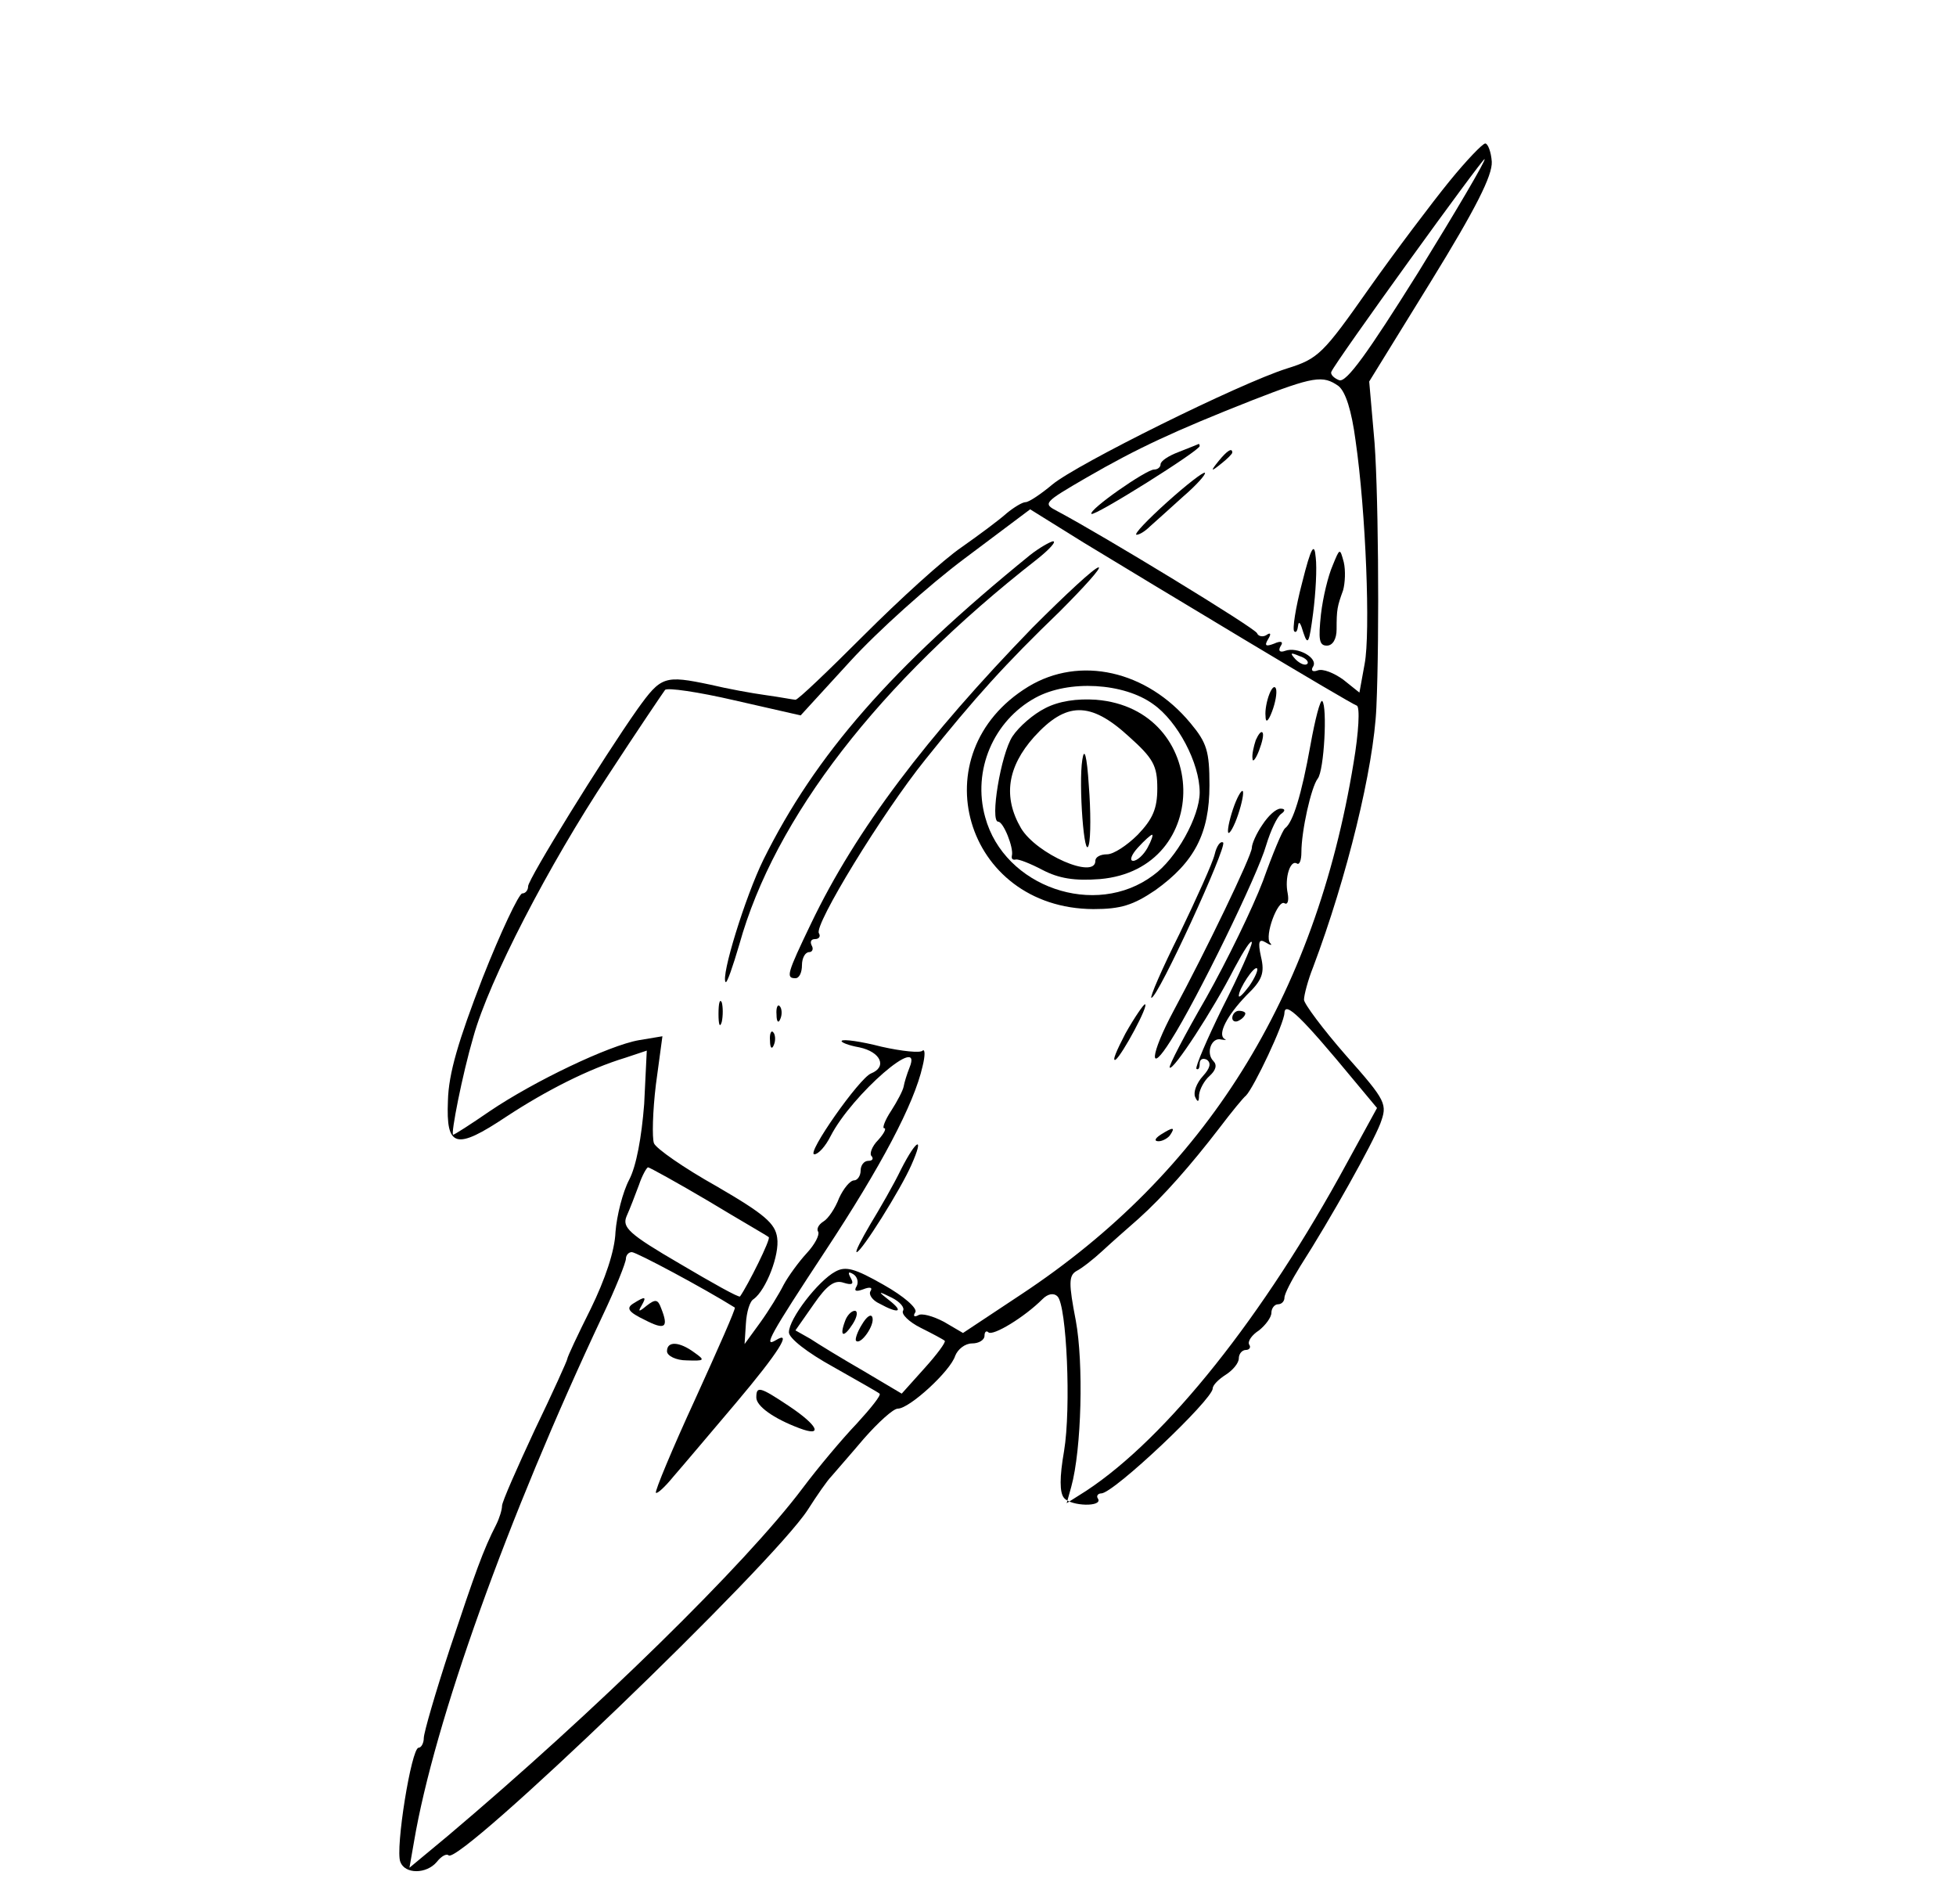 <?xml version="1.0" standalone="no"?>
<!DOCTYPE svg PUBLIC "-//W3C//DTD SVG 20010904//EN"
 "http://www.w3.org/TR/2001/REC-SVG-20010904/DTD/svg10.dtd">
<svg version="1.0" xmlns="http://www.w3.org/2000/svg"
 width="300pt" height="292pt" viewBox="0 0 300 292"
 preserveAspectRatio="xMidYMid meet">
<g transform="translate(0,292) scale(0.1,-0.1)"
fill="#000000" stroke="none">
<path d="M2223 2642 c-26 -32 -82 -106 -123 -164 -71 -101 -78 -108 -126 -123
-73 -23 -323 -147 -360 -178 -18 -15 -36 -27 -41 -27 -5 0 -18 -8 -29 -17 -11
-10 -42 -33 -69 -52 -28 -19 -95 -80 -150 -135 -55 -55 -102 -100 -105 -99 -3
0 -23 4 -45 7 -22 3 -60 10 -85 16 -71 15 -76 13 -112 -37 -53 -75 -168 -261
-168 -272 0 -6 -4 -11 -9 -11 -5 0 -33 -59 -61 -130 -37 -96 -52 -146 -53
-188 -3 -72 12 -76 90 -24 61 40 126 73 182 90 l33 11 -4 -82 c-4 -51 -12 -95
-23 -116 -10 -19 -19 -55 -21 -80 -1 -29 -16 -73 -38 -118 -20 -40 -36 -74
-36 -77 0 -2 -22 -51 -50 -109 -27 -58 -50 -110 -50 -116 0 -6 -4 -19 -9 -29
-20 -39 -32 -73 -71 -190 -22 -67 -40 -129 -40 -137 0 -8 -4 -15 -8 -15 -11 0
-36 -155 -28 -175 7 -19 40 -19 56 0 7 9 15 13 18 10 16 -16 496 445 551 530
14 22 30 45 36 51 5 6 28 32 50 58 22 25 45 46 52 46 18 0 81 58 88 81 4 10
15 19 26 19 10 0 19 5 19 12 0 6 3 8 6 5 7 -6 55 23 83 51 8 8 17 10 23 4 14
-14 21 -171 10 -237 -7 -40 -7 -64 0 -72 11 -13 60 -14 52 -1 -3 4 0 8 5 8 19
0 171 144 171 161 0 5 9 14 20 21 11 7 20 18 20 25 0 7 5 13 11 13 5 0 8 4 5
8 -3 5 4 15 15 22 10 8 19 20 19 27 0 7 5 13 10 13 6 0 10 5 10 10 0 6 11 27
24 48 48 75 111 188 123 219 11 30 10 34 -53 105 -35 40 -64 79 -64 85 0 7 6
30 14 50 52 138 93 306 97 398 5 111 3 353 -4 420 l-7 80 95 154 c69 112 94
162 93 183 -1 15 -6 28 -10 28 -4 0 -29 -26 -55 -58z m-48 -140 c-77 -123
-110 -169 -121 -165 -8 3 -14 9 -12 13 6 15 233 329 235 326 2 -2 -44 -80
-102 -174z m-122 -174 c11 -9 20 -38 26 -83 16 -110 23 -296 14 -343 l-8 -44
-25 20 c-14 10 -31 17 -39 14 -8 -3 -11 0 -7 6 8 13 -24 31 -43 24 -8 -3 -11
0 -7 7 5 7 1 9 -10 4 -13 -5 -15 -3 -9 7 5 8 4 11 -3 6 -5 -3 -12 -2 -14 3 -3
8 -238 151 -306 187 -23 12 -22 13 45 52 78 45 134 71 253 118 95 37 109 39
133 22z m-144 -389 c90 -54 168 -100 172 -101 5 -2 3 -41 -5 -88 -59 -359
-227 -628 -510 -815 l-89 -59 -29 17 c-17 9 -35 14 -40 10 -6 -3 -8 -1 -4 5 3
6 -17 24 -49 42 -44 25 -58 29 -74 20 -26 -14 -71 -72 -71 -93 0 -9 28 -31 68
-53 37 -21 69 -39 71 -41 3 -2 -13 -22 -35 -46 -22 -23 -59 -67 -83 -99 -87
-116 -319 -343 -544 -533 l-59 -49 7 40 c31 183 143 496 289 806 20 42 36 82
36 88 0 5 4 10 9 10 7 0 110 -55 158 -85 2 -1 -26 -64 -61 -141 -35 -76 -62
-141 -60 -143 2 -2 14 9 27 25 14 16 57 67 96 113 65 77 87 112 61 96 -20 -12
-9 8 76 137 85 129 136 225 149 283 4 16 4 27 0 24 -3 -4 -32 -1 -63 6 -31 8
-59 12 -61 9 -2 -2 10 -7 27 -10 33 -7 43 -30 18 -40 -18 -7 -100 -124 -87
-124 6 0 17 12 25 28 33 64 143 159 121 105 -4 -10 -8 -23 -9 -29 -1 -6 -10
-23 -19 -37 -10 -15 -14 -27 -11 -27 4 0 0 -8 -9 -18 -10 -10 -14 -22 -10 -25
3 -4 1 -7 -5 -7 -7 0 -12 -7 -12 -15 0 -8 -5 -15 -10 -15 -6 0 -16 -12 -23
-27 -6 -16 -17 -32 -24 -36 -8 -5 -11 -12 -8 -16 2 -5 -5 -19 -18 -33 -12 -13
-28 -35 -35 -48 -7 -14 -23 -40 -36 -58 l-24 -33 2 31 c1 18 6 35 12 38 19 14
40 68 36 94 -3 22 -19 36 -93 79 -50 28 -93 58 -96 66 -3 8 -2 49 3 90 l10 74
-36 -6 c-46 -8 -161 -63 -229 -109 -29 -20 -54 -36 -56 -36 -4 0 14 92 31 150
24 87 116 264 206 400 45 69 85 128 88 132 3 4 51 -3 107 -16 l101 -23 76 83
c42 46 121 117 176 158 l100 75 82 -51 c46 -28 157 -95 247 -149z m96 -37 c-3
-3 -11 0 -18 7 -9 10 -8 11 6 5 10 -3 15 -9 12 -12z m72 -639 l35 -42 -46 -84
c-128 -236 -277 -422 -400 -503 l-30 -19 7 25 c16 58 19 190 7 255 -11 57 -11
69 1 76 8 4 26 18 40 31 14 13 39 35 55 49 38 34 81 83 124 139 19 25 37 47
41 50 12 12 59 111 59 127 1 18 26 -6 107 -104z m-990 -185 c48 -29 90 -53 92
-55 4 -2 -32 -74 -44 -91 -2 -2 -43 21 -92 50 -79 46 -89 56 -82 73 5 11 13
32 19 48 5 15 12 27 14 27 2 0 44 -23 93 -52z m227 -130 c-5 -8 -1 -9 10 -5
10 4 15 3 11 -3 -3 -5 3 -14 14 -19 29 -16 38 -13 15 5 -18 14 -18 15 4 4 12
-6 20 -15 17 -20 -3 -5 9 -17 27 -26 18 -9 35 -18 37 -20 2 -2 -12 -21 -31
-42 l-35 -39 -59 35 c-33 19 -69 41 -81 49 l-23 13 28 40 c20 29 32 38 46 33
13 -4 16 -2 11 7 -5 9 -4 11 4 6 6 -4 8 -12 5 -18z"/>
<path d="M1808 2227 c-16 -6 -28 -14 -28 -19 0 -4 -4 -8 -10 -8 -12 0 -101
-62 -96 -68 5 -4 166 97 166 104 0 2 -1 4 -2 3 -2 -1 -15 -6 -30 -12z"/>
<path d="M1869 2213 c-13 -16 -12 -17 4 -4 9 7 17 15 17 17 0 8 -8 3 -21 -13z"/>
<path d="M1790 2150 c-30 -27 -51 -49 -47 -50 5 0 14 6 21 13 7 6 30 27 50 45
21 18 36 35 34 37 -2 2 -28 -18 -58 -45z"/>
<path d="M1997 2026 c-10 -38 -15 -71 -12 -74 3 -3 5 1 6 9 1 8 4 3 8 -11 7
-21 9 -16 15 30 4 31 6 69 4 85 -2 24 -7 17 -21 -39z"/>
<path d="M2044 2053 c-7 -16 -15 -49 -18 -75 -4 -38 -3 -48 9 -48 9 0 15 10
15 25 0 31 1 35 10 60 3 11 4 30 1 43 -6 22 -6 22 -17 -5z"/>
<path d="M1580 2069 c-213 -173 -329 -306 -409 -467 -28 -57 -66 -180 -58
-188 2 -2 11 24 21 58 54 194 214 401 456 590 19 15 31 28 25 28 -5 -1 -21
-10 -35 -21z"/>
<path d="M1584 1958 c-163 -168 -271 -310 -340 -454 -37 -77 -39 -84 -24 -84
6 0 10 9 10 20 0 11 5 20 11 20 5 0 7 5 4 10 -3 6 -1 10 5 10 6 0 9 4 6 9 -8
12 97 184 163 266 76 95 123 147 206 227 38 38 65 68 60 68 -6 0 -51 -42 -101
-92z"/>
<path d="M1577 1867 c-167 -102 -98 -340 100 -341 42 0 61 6 95 29 60 43 83
87 83 161 0 52 -4 65 -29 95 -67 81 -170 104 -249 56z m192 -27 c37 -26 71
-90 71 -135 0 -37 -36 -102 -71 -127 -89 -67 -229 -18 -258 89 -20 72 13 148
77 183 51 28 136 23 181 -10z"/>
<path d="M1603 1834 c-18 -9 -40 -28 -50 -43 -18 -27 -35 -131 -22 -131 8 0
24 -40 21 -52 -1 -5 1 -7 6 -6 4 1 22 -6 41 -16 25 -13 49 -17 88 -14 174 15
169 261 -6 275 -29 2 -57 -2 -78 -13z m128 -43 c38 -34 44 -45 44 -80 0 -31
-7 -47 -30 -71 -16 -16 -37 -30 -47 -30 -10 0 -18 -4 -18 -10 0 -29 -90 10
-114 50 -28 48 -21 94 20 140 49 54 86 55 145 1z m29 -171 c-6 -11 -16 -20
-22 -20 -6 0 -3 9 7 20 10 11 20 20 22 20 2 0 -1 -9 -7 -20z"/>
<path d="M1660 1755 c-6 -37 3 -158 10 -130 3 11 3 52 0 90 -3 47 -7 60 -10
40z"/>
<path d="M1947 1856 c-4 -10 -7 -25 -6 -34 0 -11 4 -9 10 7 5 13 8 29 6 35 -2
5 -6 2 -10 -8z"/>
<path d="M2010 1778 c-14 -78 -27 -119 -39 -128 -4 -3 -19 -39 -34 -81 -16
-42 -55 -122 -87 -179 -33 -57 -58 -105 -56 -107 5 -6 67 89 99 152 15 28 26
45 27 40 0 -6 -20 -51 -45 -100 -24 -49 -42 -91 -40 -94 3 -2 5 1 5 8 0 7 5 9
11 6 7 -5 5 -13 -6 -25 -10 -11 -15 -25 -12 -32 4 -9 6 -8 6 3 1 9 8 22 16 29
10 9 12 17 6 23 -12 12 -3 37 12 33 7 -1 9 -1 5 1 -11 7 4 36 34 67 24 23 28
34 22 59 -5 23 -3 28 7 22 8 -5 11 -5 7 -1 -9 11 12 67 22 61 5 -3 7 4 5 15
-5 24 4 52 14 46 4 -3 7 5 7 17 0 33 15 100 25 113 10 12 15 111 7 119 -3 3
-11 -28 -18 -67z m-94 -370 c-9 -12 -16 -19 -16 -15 0 11 24 47 28 42 2 -2 -3
-14 -12 -27z"/>
<path d="M1926 1785 c-3 -9 -6 -22 -5 -28 0 -7 5 -1 10 12 5 13 8 26 5 28 -2
2 -6 -3 -10 -12z"/>
<path d="M1891 1679 c-6 -18 -9 -34 -7 -36 2 -2 9 10 15 28 6 18 9 34 7 36 -2
2 -9 -10 -15 -28z"/>
<path d="M1936 1655 c-9 -13 -16 -29 -16 -35 0 -12 -71 -159 -120 -250 -36
-67 -39 -101 -4 -45 39 61 133 253 146 299 7 23 17 44 23 48 7 5 6 8 -1 8 -7
0 -19 -11 -28 -25z"/>
<path d="M1863 1610 c-3 -13 -28 -68 -54 -122 -27 -54 -46 -98 -43 -98 10 0
116 231 110 238 -4 3 -10 -5 -13 -18z"/>
<path d="M1102 1365 c0 -16 2 -22 5 -12 2 9 2 23 0 30 -3 6 -5 -1 -5 -18z"/>
<path d="M1191 1364 c0 -11 3 -14 6 -6 3 7 2 16 -1 19 -3 4 -6 -2 -5 -13z"/>
<path d="M1726 1335 c-13 -25 -21 -43 -15 -40 10 7 52 85 45 85 -2 0 -16 -20
-30 -45z"/>
<path d="M1890 1359 c0 -5 5 -7 10 -4 6 3 10 8 10 11 0 2 -4 4 -10 4 -5 0 -10
-5 -10 -11z"/>
<path d="M1181 1324 c0 -11 3 -14 6 -6 3 7 2 16 -1 19 -3 4 -6 -2 -5 -13z"/>
<path d="M1780 1180 c-9 -6 -10 -10 -3 -10 6 0 15 5 18 10 8 12 4 12 -15 0z"/>
<path d="M1382 1127 c-11 -23 -33 -61 -47 -84 -14 -24 -24 -43 -21 -43 7 0 68
97 84 134 20 45 8 40 -16 -7z"/>
<path d="M971 921 c-11 -7 -7 -13 18 -25 31 -16 37 -12 25 18 -5 14 -9 14 -22
4 -12 -10 -14 -10 -8 0 8 14 6 15 -13 3z"/>
<path d="M1023 848 c0 -7 14 -14 30 -14 28 -1 29 0 12 12 -23 17 -42 18 -42 2z"/>
<path d="M1160 777 c0 -13 26 -32 66 -47 37 -14 29 4 -16 34 -45 30 -50 31
-50 13z"/>
<path d="M1296 894 c-9 -24 -2 -26 12 -4 7 11 8 20 3 20 -5 0 -12 -7 -15 -16z"/>
<path d="M1322 889 c-7 -11 -11 -23 -9 -25 7 -7 29 24 25 36 -2 6 -9 1 -16
-11z"/>
</g>
</svg>
